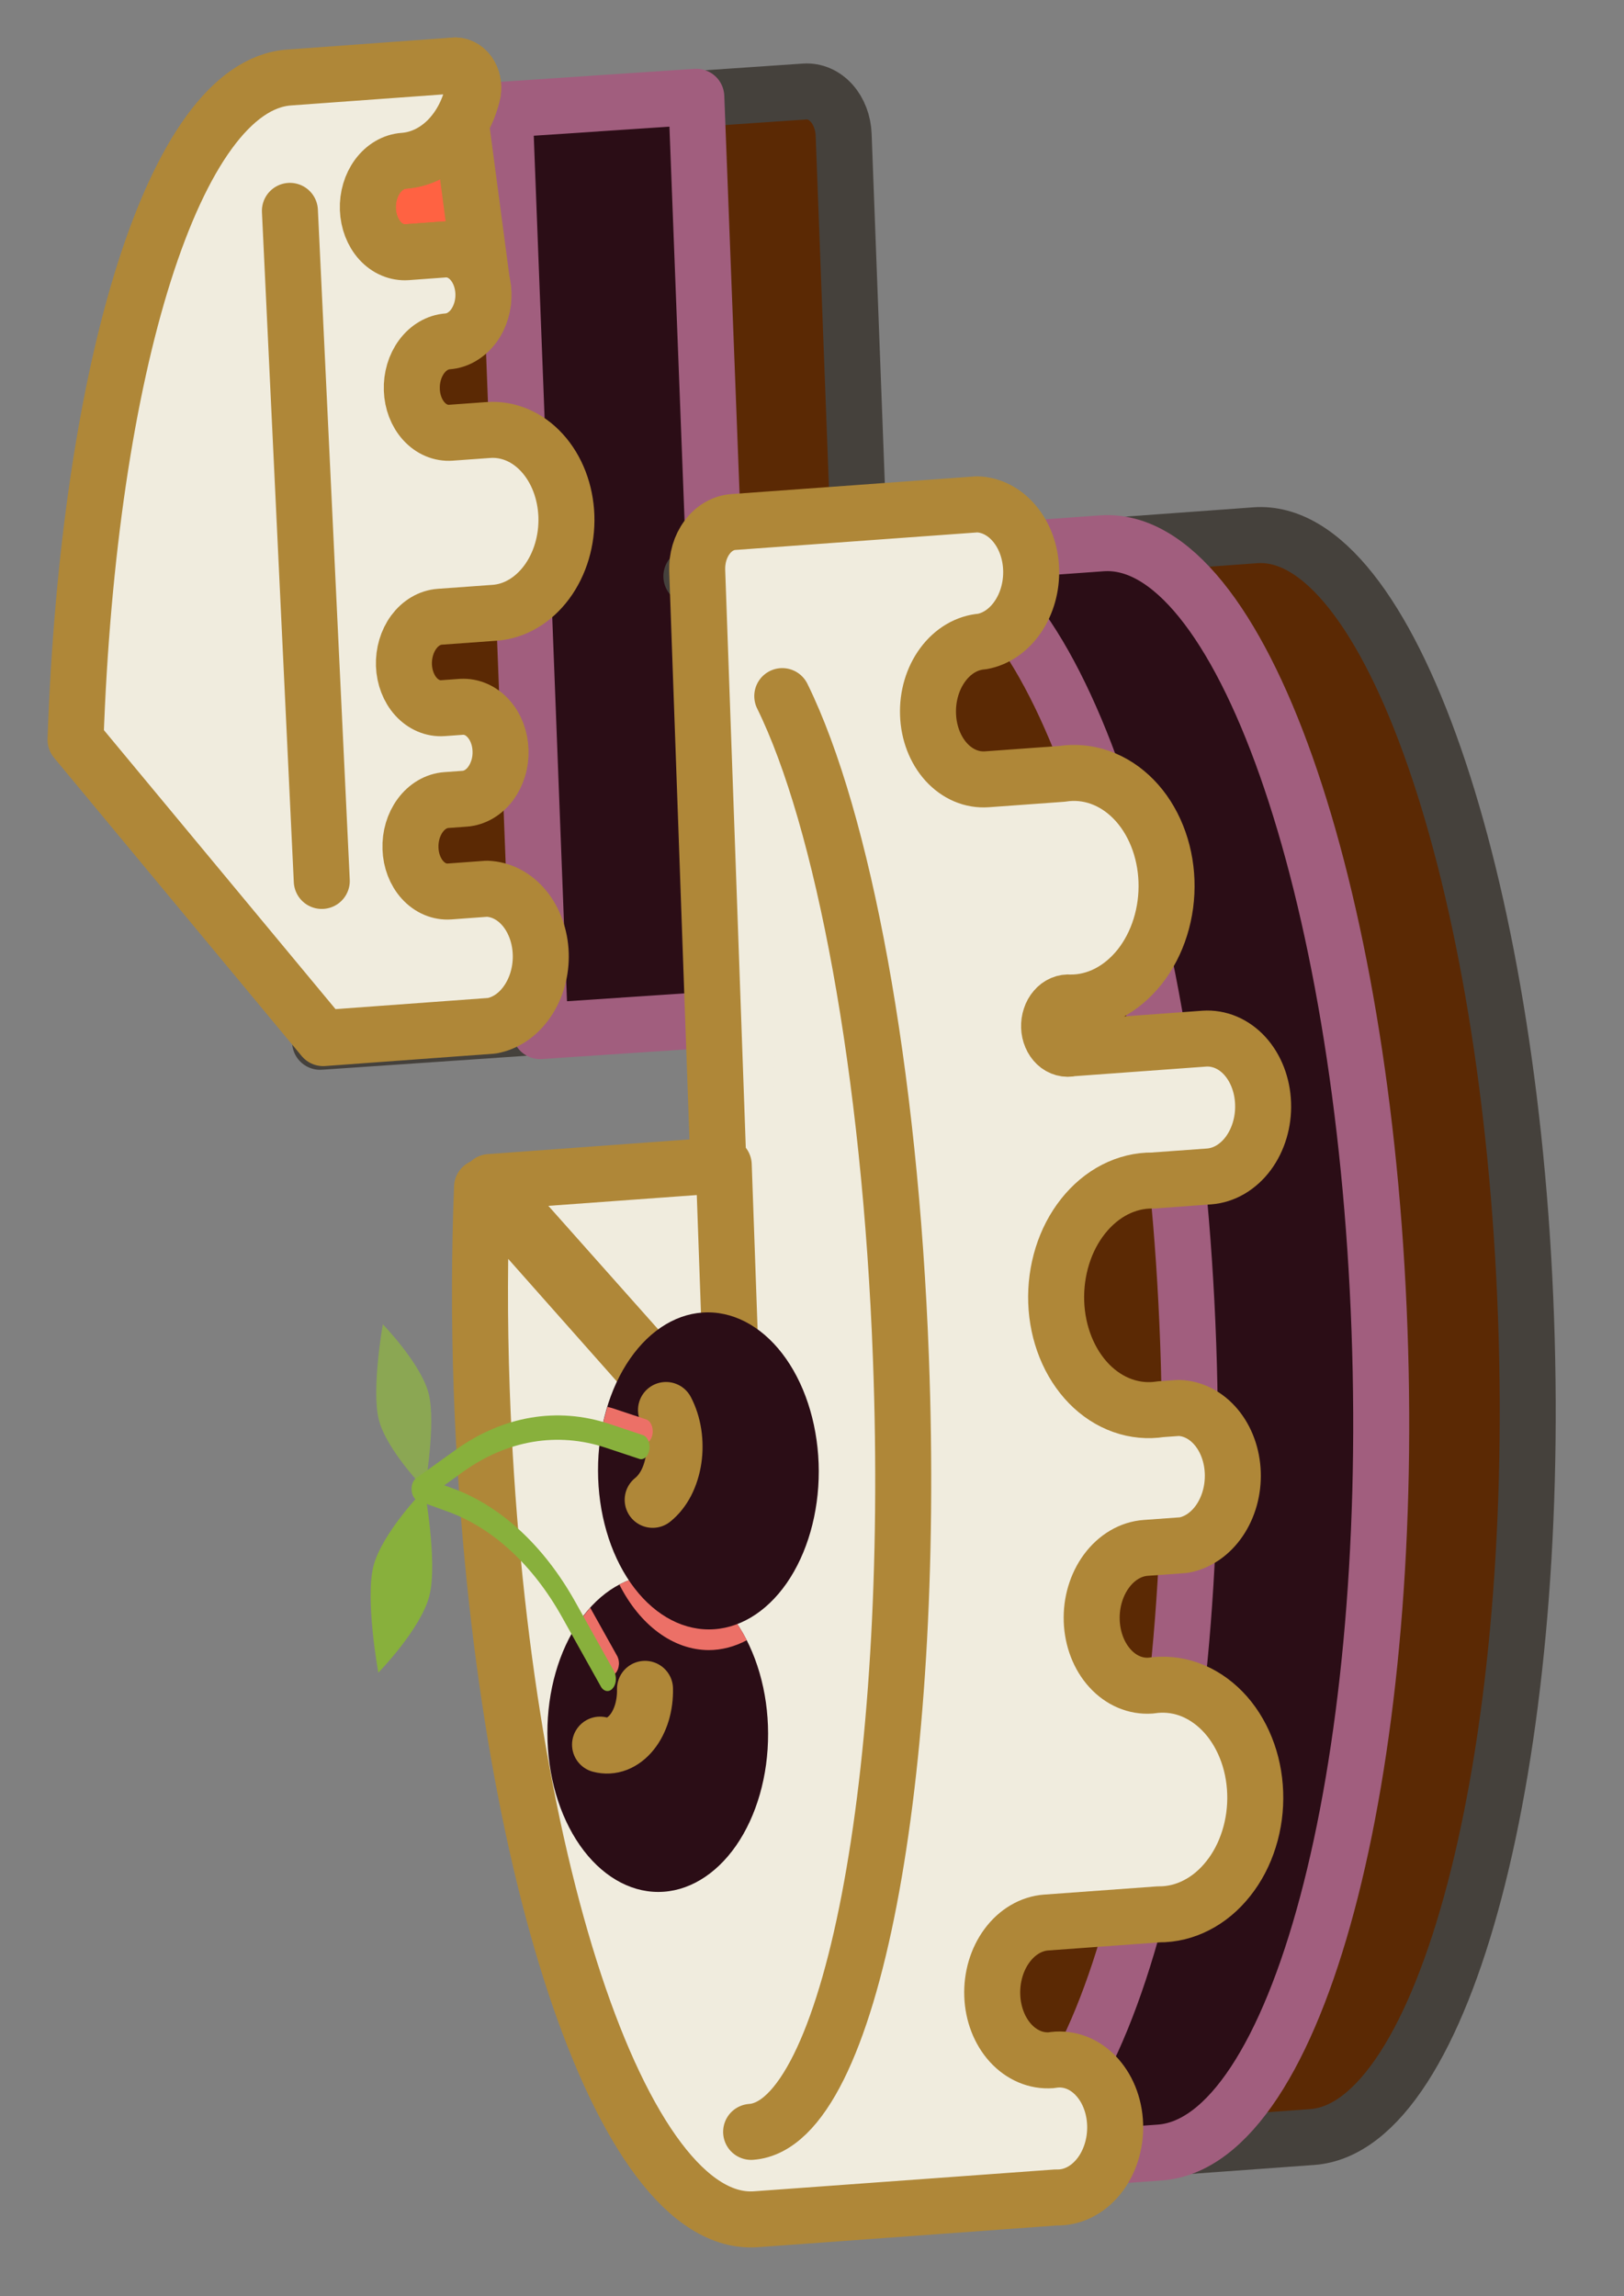 <svg width="29" height="41" viewBox="0 0 29 41" fill="none" xmlns="http://www.w3.org/2000/svg">
<rect x="0" y="0" width="29" height="41" fill="#808080" stroke="none"/>
<path d="M5.1 2.268L5.716 18.601L15.651 17.922L15.065 2.406C15.057 2.189 14.979 1.986 14.849 1.841C14.719 1.697 14.547 1.622 14.371 1.634L5.1 2.268Z" fill="#5B2904" stroke="#45413C" stroke-linecap="round" stroke-linejoin="round"/>
<path d="M9.013 1.957L9.645 18.41L13.066 18.181L12.434 1.728L9.013 1.957Z" fill="#2B0D16" stroke="#A15E7E" stroke-linecap="round" stroke-linejoin="round"/>
<path d="M8.632 5.231C8.624 5.013 8.547 4.81 8.416 4.664C8.286 4.519 8.113 4.443 7.935 4.454L7.266 4.503C7.089 4.515 6.916 4.442 6.785 4.298C6.655 4.154 6.577 3.952 6.569 3.735C6.561 3.519 6.624 3.306 6.744 3.144C6.864 2.982 7.031 2.884 7.208 2.871C7.491 2.851 7.762 2.723 7.984 2.505C8.205 2.286 8.366 1.989 8.442 1.655C8.453 1.593 8.453 1.529 8.44 1.468C8.428 1.407 8.403 1.351 8.37 1.304C8.336 1.256 8.293 1.22 8.245 1.197C8.197 1.174 8.145 1.165 8.094 1.171L8.632 5.231ZM8.632 5.231C8.636 5.338 8.622 5.445 8.592 5.546M8.632 5.231L8.592 5.546M8.592 5.546C8.562 5.648 8.516 5.741 8.457 5.822L8.592 5.546ZM5.179 1.884L7.921 1.684C7.858 1.877 7.759 2.037 7.641 2.154C7.5 2.292 7.342 2.361 7.192 2.371L7.191 2.371C6.846 2.396 6.546 2.587 6.347 2.855C6.151 3.121 6.059 3.451 6.07 3.772C6.082 4.092 6.197 4.407 6.411 4.643C6.628 4.882 6.939 5.027 7.284 5.002L7.947 4.954C7.96 4.954 7.996 4.958 8.04 5.008C8.088 5.061 8.129 5.153 8.133 5.267L8.133 5.267C8.135 5.321 8.128 5.373 8.114 5.42C8.1 5.467 8.081 5.505 8.06 5.533C8.04 5.56 8.02 5.576 8.006 5.584C7.992 5.592 7.982 5.595 7.975 5.595C7.63 5.62 7.331 5.811 7.132 6.079C6.935 6.345 6.843 6.675 6.855 6.996C6.866 7.316 6.981 7.631 7.196 7.867C7.412 8.106 7.724 8.251 8.069 8.226L8.737 8.178C8.924 8.164 9.131 8.239 9.307 8.432C9.485 8.628 9.603 8.92 9.615 9.248C9.626 9.577 9.529 9.885 9.366 10.105C9.205 10.323 9.004 10.428 8.817 10.441L7.835 10.513C7.49 10.538 7.19 10.728 6.992 10.997C6.795 11.263 6.703 11.593 6.714 11.913C6.726 12.234 6.841 12.549 7.055 12.785C7.272 13.023 7.583 13.169 7.928 13.144L8.253 13.12C8.266 13.12 8.302 13.124 8.346 13.174C8.394 13.227 8.435 13.319 8.439 13.433L8.439 13.433C8.441 13.487 8.434 13.539 8.42 13.586C8.406 13.633 8.387 13.671 8.366 13.699C8.346 13.726 8.326 13.742 8.312 13.751C8.298 13.758 8.288 13.761 8.281 13.761L7.951 13.785C7.606 13.81 7.307 14.001 7.108 14.27C6.911 14.535 6.819 14.865 6.831 15.186C6.842 15.506 6.957 15.821 7.171 16.057C7.388 16.296 7.7 16.442 8.045 16.416L8.68 16.37C8.772 16.379 8.879 16.429 8.974 16.544C9.078 16.669 9.15 16.853 9.157 17.061C9.165 17.27 9.107 17.462 9.012 17.602C8.925 17.73 8.822 17.795 8.731 17.818L6.003 18.017L1.855 13.021C1.978 9.809 2.412 7.009 3.05 4.999C3.376 3.973 3.746 3.181 4.135 2.648C4.527 2.109 4.883 1.906 5.179 1.884Z" fill="#FF6242" stroke="#AF8738"/>
<path d="M7.969 14.285C7.792 14.298 7.625 14.396 7.505 14.558C7.385 14.72 7.322 14.933 7.33 15.149C7.337 15.366 7.415 15.568 7.546 15.712C7.677 15.856 7.85 15.93 8.027 15.917L8.695 15.868C8.947 15.877 9.185 16 9.363 16.215C9.54 16.429 9.645 16.718 9.656 17.025C9.667 17.332 9.583 17.634 9.421 17.873C9.26 18.112 9.032 18.27 8.782 18.315L5.771 18.535L1.349 13.209C1.578 6.572 3.117 1.533 5.161 1.384L8.094 1.171C8.145 1.165 8.197 1.174 8.245 1.197C8.293 1.22 8.336 1.256 8.37 1.304C8.403 1.351 8.428 1.407 8.44 1.468C8.453 1.529 8.453 1.593 8.442 1.655C8.366 1.989 8.205 2.286 7.984 2.505C7.762 2.723 7.491 2.851 7.208 2.871C7.031 2.884 6.864 2.982 6.744 3.144C6.624 3.306 6.561 3.519 6.569 3.735C6.577 3.952 6.655 4.154 6.785 4.298C6.916 4.442 7.089 4.515 7.266 4.503L7.935 4.454C8.113 4.443 8.286 4.519 8.416 4.664C8.547 4.81 8.624 5.013 8.632 5.231C8.636 5.338 8.622 5.445 8.592 5.546C8.562 5.648 8.516 5.741 8.457 5.822C8.398 5.902 8.326 5.967 8.246 6.014C8.167 6.061 8.081 6.089 7.993 6.095C7.816 6.108 7.649 6.206 7.529 6.368C7.409 6.53 7.346 6.743 7.354 6.959C7.361 7.176 7.439 7.378 7.57 7.522C7.701 7.666 7.874 7.739 8.051 7.726L8.719 7.678C9.074 7.652 9.42 7.799 9.681 8.087C9.943 8.375 10.098 8.779 10.114 9.212C10.129 9.645 10.003 10.07 9.763 10.394C9.523 10.718 9.19 10.915 8.835 10.941L7.852 11.012C7.675 11.025 7.508 11.124 7.388 11.286C7.269 11.448 7.206 11.661 7.213 11.877C7.221 12.093 7.299 12.296 7.429 12.439C7.56 12.583 7.733 12.657 7.91 12.644L8.241 12.62C8.419 12.61 8.592 12.685 8.722 12.831C8.853 12.976 8.931 13.179 8.938 13.397C8.942 13.504 8.929 13.611 8.898 13.713C8.868 13.814 8.822 13.907 8.763 13.988C8.704 14.068 8.632 14.133 8.553 14.18C8.473 14.227 8.387 14.255 8.299 14.261L7.969 14.285Z" fill="#F0ECDE" stroke="#AF8738" stroke-linecap="round" stroke-linejoin="round"/>
<path d="M5.746 15.729L5.177 3.765" stroke="#AF8738" stroke-linecap="round" stroke-linejoin="round"/>
<path d="M13.364 38.888C15.771 38.713 17.486 32.169 17.205 24.267C16.924 16.366 14.754 10.114 12.346 10.289L22.415 9.557C24.775 9.385 26.969 15.617 27.251 23.537C27.532 31.457 25.793 37.984 23.433 38.156L13.364 38.888Z" fill="#5B2904" stroke="#45413C" stroke-linecap="round" stroke-linejoin="round"/>
<path d="M17.302 38.678C19.707 38.505 21.504 31.927 21.218 23.989C20.933 16.051 18.713 9.77 16.267 9.946L19.675 9.701C22.129 9.525 24.349 15.815 24.634 23.744C24.92 31.672 23.163 38.257 20.71 38.433L17.302 38.678Z" fill="#2B0D16" stroke="#A15E7E" stroke-linecap="round" stroke-linejoin="round"/>
<path d="M9.101 24.772C9.073 23.999 9.065 23.235 9.074 22.489L12.642 26.514L13.57 27.561L13.519 26.137L12.949 10.15C12.947 10.096 12.954 10.044 12.968 9.997C12.982 9.95 13.002 9.912 13.023 9.884L12.626 9.595L13.023 9.884C13.043 9.856 13.063 9.84 13.077 9.832L12.837 9.402L13.077 9.832C13.091 9.824 13.102 9.821 13.109 9.821L17.434 9.507C17.527 9.516 17.634 9.566 17.73 9.681L18.118 9.352L17.73 9.681C17.835 9.807 17.906 9.99 17.914 10.199C17.921 10.408 17.863 10.601 17.768 10.741C17.68 10.871 17.575 10.936 17.483 10.958C17.063 11 16.692 11.236 16.439 11.577C16.182 11.925 16.057 12.363 16.073 12.794C16.088 13.224 16.243 13.642 16.524 13.951C16.808 14.262 17.207 14.445 17.642 14.414L18.982 14.317L19.003 14.315L19.023 14.312C19.168 14.289 19.317 14.302 19.463 14.354L19.645 13.881L19.463 14.354C19.61 14.406 19.753 14.497 19.881 14.629C20.01 14.76 20.119 14.928 20.198 15.125C20.278 15.322 20.323 15.54 20.331 15.764C20.34 15.989 20.309 16.213 20.245 16.42C20.18 16.627 20.083 16.81 19.964 16.96C19.846 17.109 19.71 17.22 19.568 17.293C19.432 17.363 19.29 17.398 19.15 17.399C19.025 17.39 18.901 17.412 18.785 17.461C18.659 17.515 18.552 17.597 18.468 17.695C18.384 17.792 18.324 17.904 18.285 18.019C18.247 18.134 18.231 18.255 18.235 18.373C18.239 18.491 18.264 18.608 18.31 18.718C18.357 18.827 18.425 18.929 18.515 19.014C18.606 19.099 18.718 19.165 18.847 19.2L18.847 19.2C18.958 19.23 19.075 19.235 19.191 19.214L21.521 19.045C21.621 19.038 21.744 19.076 21.855 19.199C21.968 19.323 22.049 19.516 22.057 19.738C22.064 19.96 21.998 20.163 21.894 20.303C21.792 20.441 21.673 20.497 21.573 20.505L20.583 20.577C20.276 20.577 19.974 20.653 19.695 20.796L19.909 21.24L19.695 20.796C19.41 20.942 19.159 21.154 18.954 21.412C18.75 21.67 18.595 21.97 18.495 22.29C18.395 22.611 18.35 22.95 18.362 23.286C18.374 23.622 18.443 23.953 18.565 24.257C18.688 24.562 18.863 24.837 19.085 25.064C19.306 25.291 19.571 25.466 19.865 25.57C20.153 25.672 20.459 25.704 20.764 25.66L21.035 25.64C21.128 25.649 21.236 25.699 21.332 25.814C21.436 25.94 21.508 26.123 21.515 26.332C21.522 26.541 21.464 26.734 21.369 26.874C21.282 27.002 21.178 27.068 21.087 27.09L20.442 27.137C20.007 27.169 19.623 27.409 19.363 27.759C19.105 28.108 18.981 28.546 18.996 28.976C19.012 29.407 19.166 29.824 19.448 30.133C19.731 30.445 20.131 30.628 20.566 30.596L20.586 30.595L20.607 30.591C20.752 30.569 20.901 30.582 21.047 30.634C21.193 30.686 21.337 30.777 21.465 30.908C21.594 31.04 21.703 31.208 21.782 31.405C21.861 31.601 21.907 31.819 21.915 32.044C21.923 32.269 21.893 32.492 21.828 32.699C21.764 32.907 21.667 33.09 21.548 33.239C21.43 33.389 21.294 33.5 21.152 33.573C21.011 33.645 20.863 33.68 20.717 33.679L20.696 33.678L20.675 33.68L18.666 33.826C18.231 33.857 17.846 34.097 17.587 34.448C17.329 34.796 17.205 35.234 17.22 35.665C17.235 36.095 17.39 36.513 17.671 36.822C17.955 37.134 18.354 37.316 18.789 37.285L18.816 37.283L18.843 37.278C18.897 37.268 18.954 37.272 19.012 37.291C19.071 37.311 19.134 37.348 19.194 37.408C19.253 37.468 19.307 37.548 19.347 37.645C19.386 37.743 19.41 37.852 19.414 37.967C19.418 38.081 19.402 38.194 19.37 38.296L19.845 38.432L19.37 38.296C19.337 38.399 19.29 38.486 19.235 38.554C19.18 38.622 19.12 38.669 19.063 38.697C19.006 38.725 18.95 38.736 18.895 38.734L18.868 38.733L18.841 38.735L13.482 39.124C13.132 39.15 12.681 38.932 12.165 38.247C11.66 37.578 11.171 36.559 10.736 35.243C9.867 32.617 9.249 28.919 9.101 24.772Z" fill="#F0ECDE" stroke="#AF8738"/>
<path d="M8.608 21.196C8.562 22.355 8.558 23.569 8.602 24.809C8.9 33.167 11.096 39.799 13.5 39.624L18.859 39.235C18.999 39.24 19.139 39.209 19.269 39.145C19.4 39.081 19.518 38.984 19.618 38.861C19.717 38.739 19.794 38.593 19.845 38.432C19.896 38.272 19.919 38.101 19.913 37.93C19.907 37.76 19.872 37.593 19.81 37.441C19.748 37.289 19.66 37.155 19.553 37.047C19.445 36.939 19.321 36.86 19.186 36.815C19.052 36.77 18.91 36.76 18.771 36.785C18.504 36.805 18.243 36.694 18.045 36.477C17.848 36.26 17.73 35.955 17.719 35.629C17.707 35.303 17.802 34.982 17.983 34.738C18.164 34.493 18.416 34.345 18.684 34.326L20.693 34.18C20.924 34.182 21.153 34.127 21.366 34.017C21.58 33.908 21.773 33.746 21.934 33.542C22.096 33.339 22.222 33.097 22.304 32.833C22.387 32.569 22.424 32.288 22.414 32.008C22.404 31.727 22.347 31.453 22.246 31.203C22.145 30.952 22.003 30.73 21.828 30.551C21.653 30.372 21.449 30.239 21.229 30.16C21.008 30.082 20.777 30.061 20.548 30.096C20.28 30.116 20.019 30.005 19.822 29.788C19.624 29.571 19.507 29.266 19.495 28.94C19.483 28.614 19.579 28.293 19.76 28.049C19.941 27.805 20.192 27.656 20.46 27.637L21.138 27.588C21.388 27.542 21.617 27.384 21.779 27.145C21.941 26.906 22.025 26.603 22.014 26.296C22.003 25.988 21.898 25.699 21.72 25.485C21.541 25.27 21.303 25.147 21.05 25.138L20.727 25.161C20.498 25.197 20.267 25.175 20.047 25.097C19.826 25.019 19.622 24.886 19.447 24.707C19.272 24.527 19.13 24.306 19.029 24.055C18.928 23.804 18.871 23.53 18.861 23.25C18.851 22.969 18.889 22.688 18.971 22.424C19.053 22.16 19.179 21.919 19.341 21.715C19.502 21.512 19.695 21.35 19.909 21.24C20.123 21.131 20.352 21.075 20.582 21.078L21.591 21.005C21.858 20.985 22.11 20.837 22.291 20.593C22.472 20.348 22.567 20.028 22.555 19.702C22.544 19.375 22.426 19.07 22.229 18.853C22.032 18.637 21.77 18.526 21.503 18.545L19.139 18.717C19.091 18.729 19.041 18.729 18.994 18.716C18.946 18.703 18.901 18.678 18.863 18.642C18.825 18.606 18.793 18.56 18.771 18.507C18.748 18.454 18.736 18.396 18.734 18.337C18.732 18.277 18.74 18.218 18.759 18.162C18.777 18.106 18.805 18.056 18.841 18.015C18.876 17.973 18.919 17.941 18.965 17.922C19.012 17.902 19.061 17.895 19.11 17.9C19.34 17.903 19.569 17.847 19.782 17.738C19.996 17.628 20.189 17.466 20.351 17.263C20.512 17.059 20.638 16.818 20.72 16.554C20.803 16.29 20.84 16.009 20.83 15.728C20.82 15.448 20.763 15.174 20.662 14.923C20.561 14.672 20.419 14.45 20.244 14.271C20.069 14.092 19.865 13.959 19.645 13.881C19.425 13.803 19.193 13.781 18.964 13.817L17.624 13.914C17.357 13.934 17.096 13.823 16.898 13.606C16.701 13.389 16.583 13.084 16.572 12.758C16.56 12.431 16.655 12.111 16.836 11.867C17.017 11.622 17.269 11.474 17.537 11.454C17.787 11.409 18.015 11.251 18.177 11.012C18.34 10.773 18.424 10.47 18.413 10.163C18.402 9.855 18.297 9.566 18.118 9.352C17.94 9.137 17.701 9.013 17.449 9.005L13.091 9.321C13.003 9.327 12.917 9.355 12.837 9.402C12.757 9.449 12.685 9.514 12.626 9.595C12.566 9.675 12.52 9.769 12.49 9.87C12.46 9.972 12.447 10.079 12.45 10.186L13.02 26.174L8.608 21.196Z" fill="#F0ECDE" stroke="#AF8738" stroke-linecap="round" stroke-linejoin="round"/>
<path d="M12.924 20.801L8.745 21.105L13.109 26.012L12.924 20.801Z" fill="#F0ECDE" stroke="#AF8738" stroke-linecap="round" stroke-linejoin="round"/>
<path d="M13.413 38.064C15.188 37.941 16.368 31.749 16.088 24.251C15.897 19.104 15.05 14.624 13.969 12.429" fill="#F0ECDE"/>
<path d="M13.413 38.064C15.188 37.941 16.368 31.749 16.088 24.251C15.897 19.104 15.05 14.624 13.969 12.429" stroke="#AF8738" stroke-linecap="round" stroke-linejoin="round"/>
<path d="M11.739 28.119C12.262 28.12 12.764 28.419 13.135 28.951C13.505 29.482 13.715 30.203 13.716 30.953C13.718 31.704 13.512 32.424 13.144 32.954C12.775 33.484 12.274 33.781 11.752 33.78C11.229 33.779 10.727 33.48 10.356 32.949C9.985 32.417 9.776 31.697 9.775 30.946C9.773 30.195 9.979 29.476 10.347 28.945C10.716 28.415 11.216 28.118 11.739 28.119Z" fill="#2B0D16"/>
<path d="M11.06 28.292C11.243 28.653 11.483 28.947 11.76 29.15C12.037 29.354 12.343 29.46 12.653 29.462C12.886 29.462 13.117 29.402 13.335 29.286C13.152 28.925 12.912 28.631 12.635 28.428C12.358 28.224 12.052 28.118 11.742 28.117C11.509 28.117 11.278 28.176 11.06 28.292Z" fill="#EC7067"/>
<path fill-rule="evenodd" clip-rule="evenodd" d="M7.58 26.59C7.58 26.59 6.818 27.37 6.668 27.966C6.518 28.561 6.756 29.865 6.756 29.865C6.756 29.865 7.518 29.085 7.668 28.489C7.818 27.894 7.58 26.59 7.58 26.59Z" fill="#88B03C"/>
<path fill-rule="evenodd" clip-rule="evenodd" d="M7.584 26.588C7.584 26.588 6.901 25.886 6.765 25.35C6.629 24.815 6.836 23.645 6.836 23.645C6.836 23.645 7.519 24.348 7.655 24.884C7.791 25.419 7.584 26.588 7.584 26.588Z" fill="#8BA753"/>
<path d="M12.643 23.432C13.166 23.433 13.668 23.732 14.039 24.263C14.41 24.795 14.619 25.515 14.621 26.266C14.622 27.017 14.416 27.736 14.048 28.267C13.679 28.797 13.178 29.094 12.656 29.093C12.133 29.092 11.631 28.793 11.26 28.261C10.889 27.73 10.68 27.009 10.679 26.258C10.677 25.508 10.883 24.788 11.252 24.258C11.62 23.728 12.121 23.43 12.643 23.432Z" fill="#2B0D16"/>
<path d="M11.518 30.154C11.521 30.3 11.502 30.446 11.462 30.58C11.421 30.714 11.36 30.834 11.283 30.929C11.206 31.025 11.115 31.094 11.017 31.133C10.919 31.171 10.816 31.177 10.715 31.15" stroke="#AF8738" stroke-linecap="round" stroke-linejoin="round"/>
<path d="M11.893 25.175C11.959 25.3 12.005 25.444 12.028 25.595C12.051 25.747 12.052 25.904 12.029 26.056C12.006 26.208 11.961 26.351 11.897 26.476C11.832 26.601 11.749 26.704 11.655 26.779" stroke="#AF8738" stroke-linecap="round" stroke-linejoin="round"/>
<path fill-rule="evenodd" clip-rule="evenodd" d="M10.316 29.002L10.778 29.827C10.79 29.851 10.805 29.871 10.823 29.886C10.841 29.901 10.86 29.911 10.881 29.915C10.901 29.919 10.922 29.917 10.942 29.909C10.961 29.901 10.98 29.888 10.996 29.869C11.012 29.851 11.025 29.828 11.035 29.802C11.044 29.776 11.05 29.747 11.052 29.718C11.054 29.689 11.051 29.659 11.045 29.631C11.038 29.603 11.028 29.577 11.014 29.555L10.54 28.706C10.46 28.797 10.385 28.895 10.316 29.002ZM10.745 25.534C10.786 25.546 10.828 25.554 10.869 25.568L11.461 25.764C11.481 25.772 11.502 25.775 11.523 25.771C11.543 25.768 11.563 25.758 11.581 25.743C11.599 25.728 11.614 25.708 11.627 25.684C11.639 25.66 11.648 25.633 11.652 25.604C11.657 25.575 11.657 25.545 11.653 25.516C11.65 25.487 11.642 25.459 11.63 25.434C11.619 25.409 11.604 25.388 11.586 25.372C11.569 25.356 11.549 25.345 11.529 25.34L10.937 25.143C10.907 25.133 10.877 25.128 10.847 25.119C10.806 25.253 10.771 25.392 10.745 25.534Z" fill="#EC7067"/>
<path fill-rule="evenodd" clip-rule="evenodd" d="M7.349 26.585C7.349 26.633 7.36 26.681 7.381 26.719C7.402 26.758 7.431 26.785 7.464 26.797L7.993 26.988C8.798 27.279 9.516 27.941 10.036 28.872L10.724 30.103C10.736 30.127 10.751 30.147 10.769 30.162C10.787 30.177 10.806 30.187 10.827 30.191C10.847 30.195 10.868 30.193 10.887 30.185C10.907 30.177 10.925 30.164 10.941 30.145C10.957 30.127 10.971 30.104 10.98 30.078C10.99 30.052 10.996 30.024 10.997 29.994C10.999 29.965 10.996 29.935 10.99 29.907C10.984 29.88 10.973 29.854 10.96 29.831L10.273 28.601C9.711 27.595 8.935 26.88 8.065 26.567L7.934 26.52L8.27 26.278C9.057 25.714 9.956 25.562 10.815 25.848L11.405 26.044C11.425 26.053 11.446 26.055 11.467 26.052C11.487 26.048 11.507 26.039 11.525 26.024C11.543 26.009 11.558 25.989 11.57 25.965C11.582 25.941 11.591 25.914 11.596 25.885C11.6 25.856 11.601 25.826 11.597 25.797C11.593 25.767 11.585 25.74 11.574 25.715C11.562 25.69 11.547 25.669 11.53 25.653C11.512 25.637 11.493 25.626 11.473 25.621L10.883 25.424C9.955 25.115 8.983 25.28 8.134 25.889L7.432 26.392C7.407 26.41 7.386 26.437 7.371 26.471C7.357 26.505 7.349 26.545 7.349 26.585Z" fill="#88B03C"/>
</svg>
